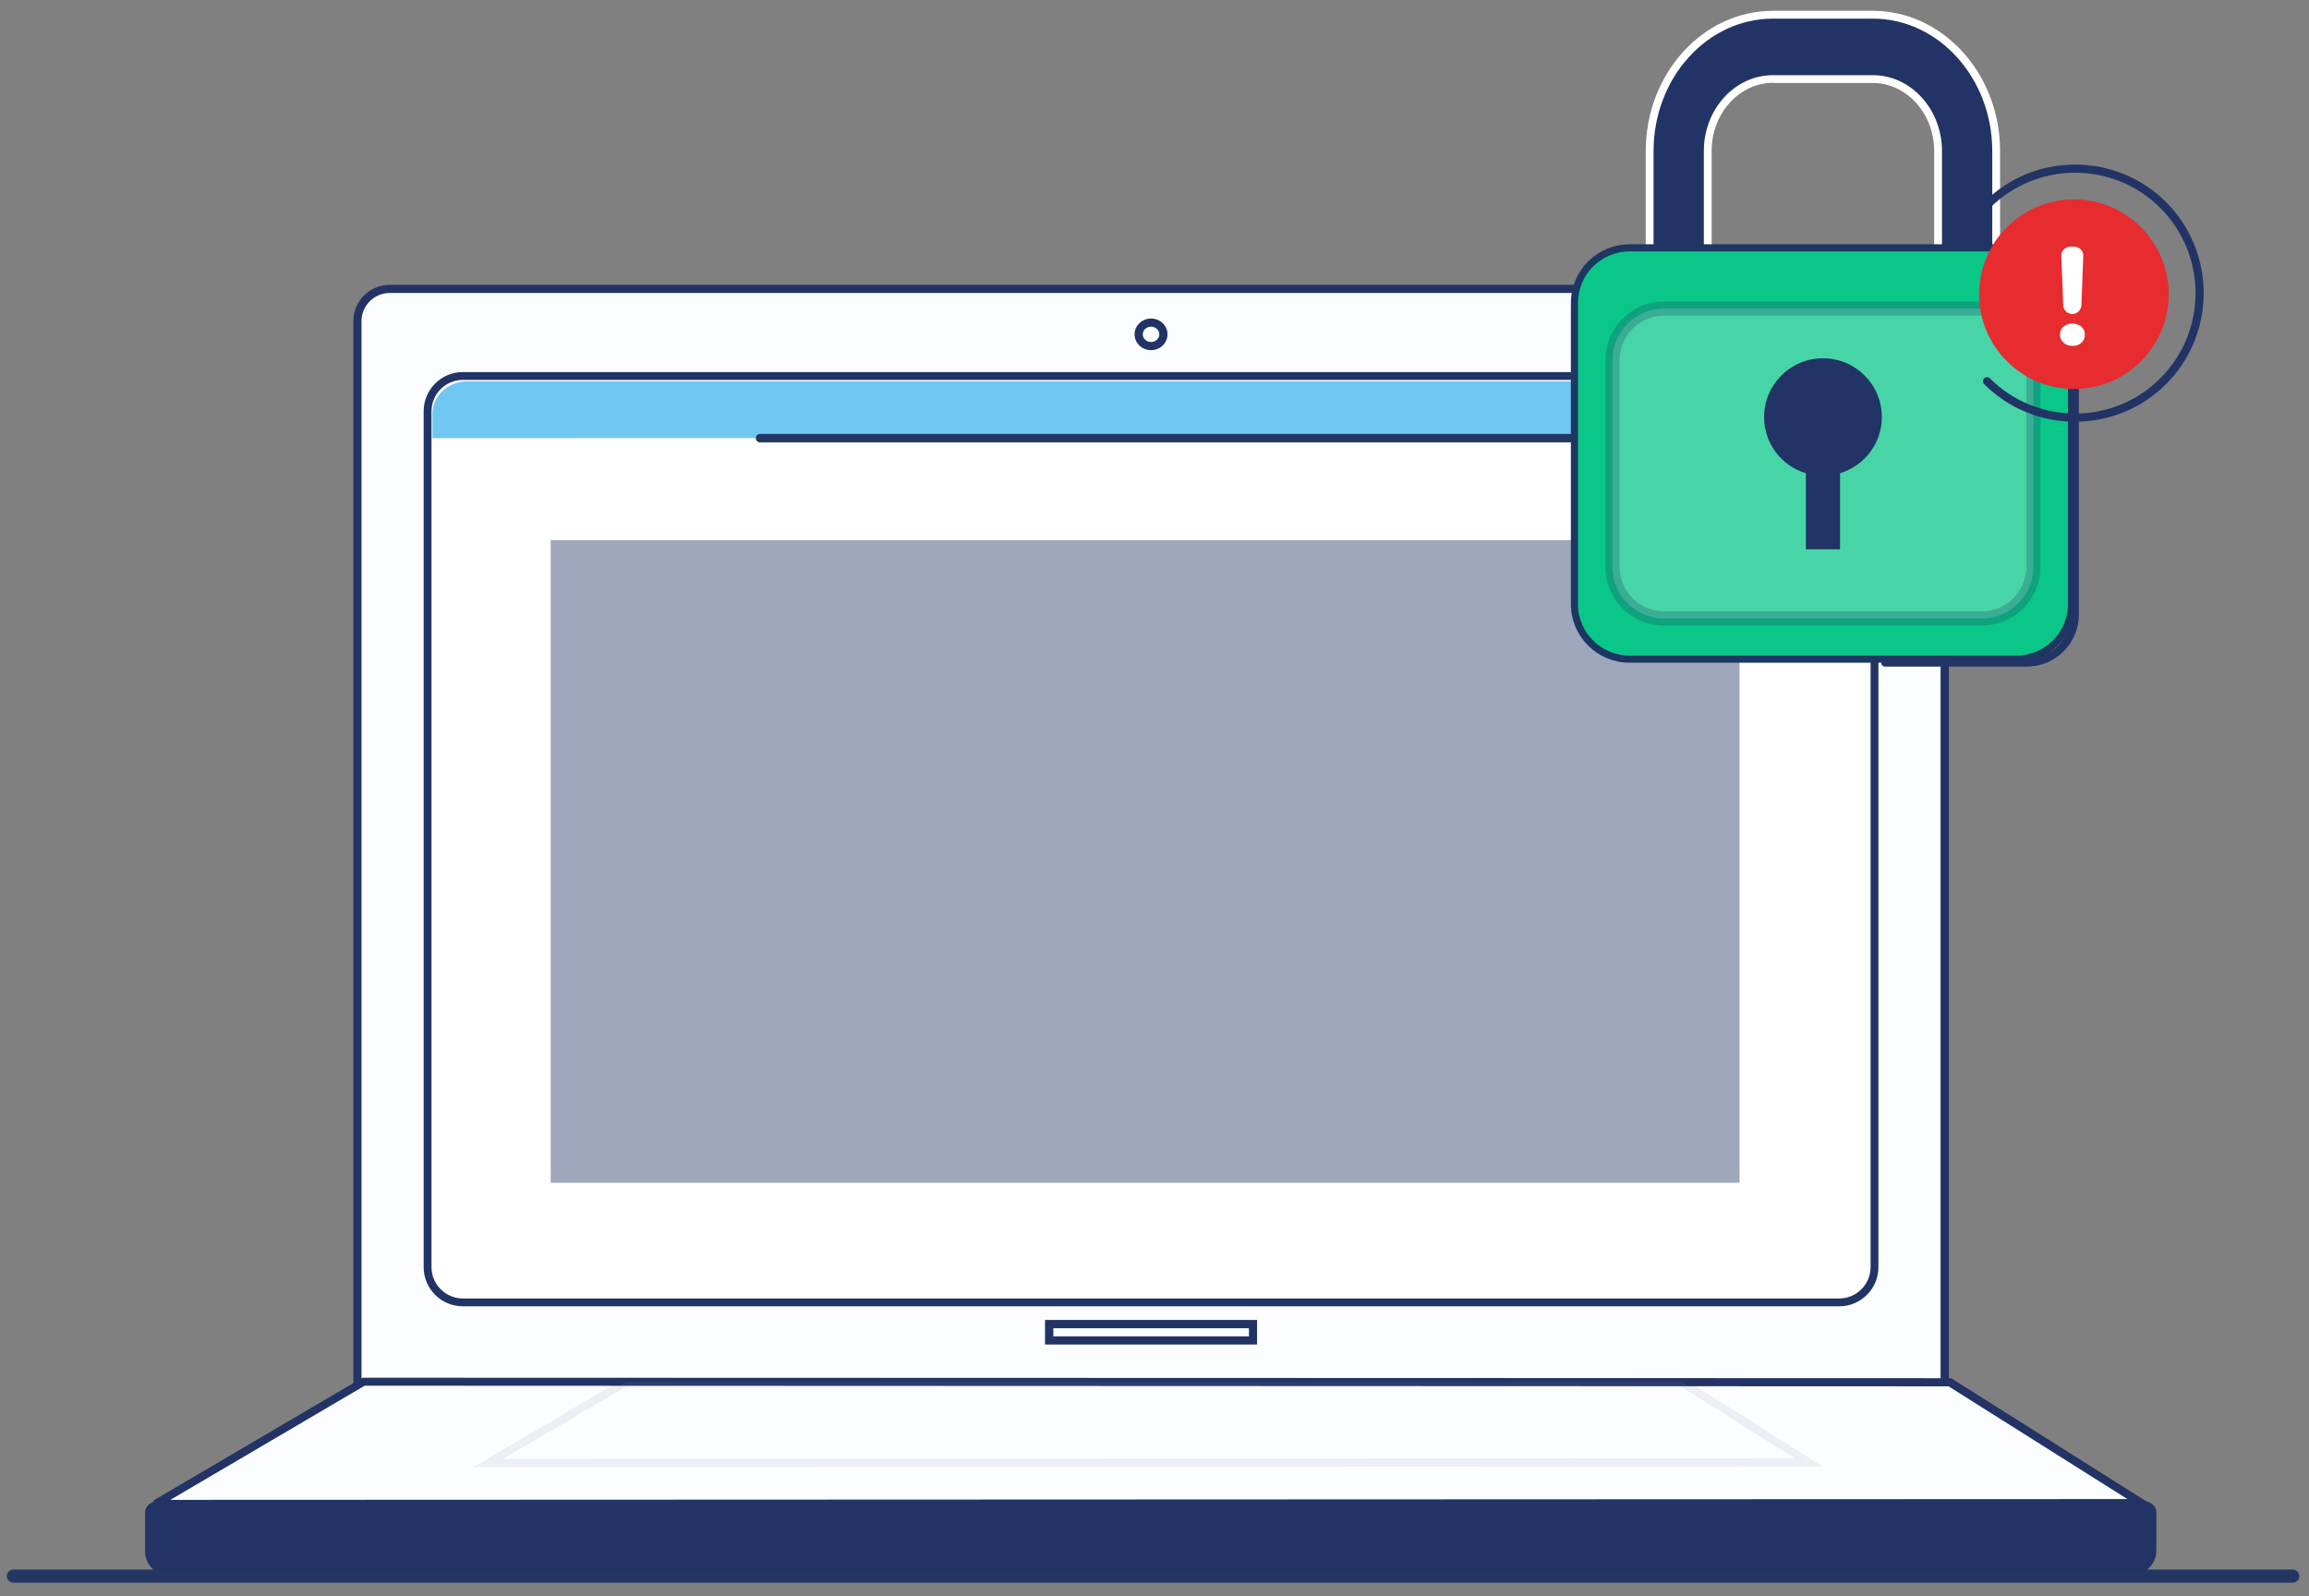 <svg width="162" height="112" viewBox="0 0 162 112" fill="none" xmlns="http://www.w3.org/2000/svg">
<rect x="0" y="0" width="162" height="112" fill="#808080" stroke="none"/>
<path d="M136.436 97.153H25.076V22.533C25.076 21.28 26.087 20.27 27.339 20.27H134.184C135.436 20.27 136.447 21.28 136.447 22.533V97.153H136.436Z" fill="#FBFDFF"/>
<path d="M136.733 97.44H24.791V22.533C24.791 21.127 25.934 19.984 27.34 19.984H134.184C135.591 19.984 136.733 21.127 136.733 22.533V97.44ZM25.362 96.868H136.151V22.533C136.151 21.446 135.261 20.556 134.173 20.556H27.34C26.252 20.556 25.362 21.446 25.362 22.533V96.868Z" fill="#223365"/>
<path d="M87.911 92.9H73.617V94.043H87.911V92.9Z" fill="#FBFDFF"/>
<path d="M88.196 94.33H73.32V92.606H88.196V94.33ZM73.903 93.759H87.625V93.188H73.903V93.759Z" fill="#223365"/>
<path d="M81.625 23.457C81.625 23.907 81.24 24.281 80.757 24.281C80.273 24.281 79.889 23.907 79.889 23.457C79.889 23.006 80.273 22.633 80.757 22.633C81.24 22.633 81.625 22.995 81.625 23.457Z" fill="#FBFDFF"/>
<path d="M80.757 24.567C80.12 24.567 79.603 24.073 79.603 23.457C79.603 22.842 80.12 22.348 80.757 22.348C81.394 22.348 81.911 22.842 81.911 23.457C81.911 24.073 81.394 24.567 80.757 24.567ZM80.757 22.919C80.439 22.919 80.175 23.161 80.175 23.457C80.175 23.754 80.439 23.996 80.757 23.996C81.076 23.996 81.339 23.754 81.339 23.457C81.339 23.161 81.076 22.919 80.757 22.919Z" fill="#223365"/>
<path d="M148.236 110.655H13.124C11.662 110.655 10.465 109.864 10.465 108.887V106.096C10.465 105.821 10.805 105.602 11.212 105.602H150.258C150.675 105.602 151.005 105.821 151.005 106.096V108.81C151.005 109.82 149.764 110.655 148.236 110.655Z" fill="#223365"/>
<path d="M148.237 110.942H13.124C11.476 110.942 10.18 110.041 10.18 108.877V106.086C10.18 105.646 10.63 105.295 11.212 105.295H150.258C150.841 105.295 151.291 105.636 151.291 106.086V108.8C151.302 109.997 149.951 110.942 148.237 110.942ZM11.212 105.877C10.927 105.877 10.751 106.009 10.751 106.086V108.877C10.751 109.679 11.839 110.36 13.113 110.36H148.237C149.588 110.36 150.72 109.646 150.72 108.8V106.086C150.72 106.009 150.544 105.877 150.258 105.877H11.212Z" fill="#223365"/>
<path d="M32.472 91.374H129.044C130.406 91.374 131.516 90.264 131.516 88.901V28.849C131.516 27.487 130.406 26.377 129.044 26.377H32.472C31.11 26.377 30 27.487 30 28.849V88.901C30 90.275 31.11 91.374 32.472 91.374Z" fill="white"/>
<path d="M129.043 91.649H32.471C30.955 91.649 29.725 90.419 29.725 88.903V28.85C29.725 27.334 30.955 26.104 32.471 26.104H129.043C130.559 26.104 131.79 27.334 131.79 28.85V88.903C131.79 90.419 130.559 91.649 129.043 91.649ZM32.471 26.653C31.263 26.653 30.274 27.642 30.274 28.85V88.903C30.274 90.111 31.263 91.1 32.471 91.1H129.043C130.252 91.1 131.241 90.111 131.241 88.903V28.85C131.241 27.642 130.252 26.653 129.043 26.653H32.471Z" fill="#223365"/>
<path d="M131.076 30.729V29.015C131.076 27.763 129.977 26.752 128.626 26.752H32.79C31.439 26.752 30.34 27.763 30.34 29.015V30.74L131.076 30.729Z" fill="#70C8F2"/>
<path d="M122.561 28.851C122.561 29.169 122.308 29.422 121.989 29.422C121.671 29.422 121.418 29.169 121.418 28.851C121.418 28.532 121.671 28.279 121.989 28.279C122.308 28.279 122.561 28.532 122.561 28.851Z" fill="white"/>
<path d="M124.274 29.422C124.59 29.422 124.846 29.166 124.846 28.851C124.846 28.535 124.59 28.279 124.274 28.279C123.959 28.279 123.703 28.535 123.703 28.851C123.703 29.166 123.959 29.422 124.274 29.422Z" fill="white"/>
<path d="M126.56 29.422C126.875 29.422 127.131 29.166 127.131 28.851C127.131 28.535 126.875 28.279 126.56 28.279C126.244 28.279 125.988 28.535 125.988 28.851C125.988 29.166 126.244 29.422 126.56 29.422Z" fill="white"/>
<path opacity="0.43" d="M122.045 37.893H38.635V82.981H122.045V37.893Z" fill="#223365"/>
<path d="M25.507 96.936L10.895 105.527L150.259 105.461L136.801 96.969L25.507 96.936Z" fill="#FBFDFF"/>
<path d="M10.972 105.812H10.895V105.526L10.752 105.285L25.43 96.66H25.507L136.889 96.693L151.259 105.757L10.972 105.812ZM25.584 97.221L11.95 105.23L149.26 105.175L136.713 97.264L25.584 97.221Z" fill="#223365"/>
<g opacity="0.26">
<path opacity="0.26" d="M43.964 96.934L34.252 102.647L126.902 102.603L117.959 96.956L43.964 96.934Z" fill="#FBFDFF"/>
<path opacity="0.26" d="M33.197 102.933L43.898 96.648L118.036 96.67L127.891 102.889L33.197 102.933ZM44.041 97.22L35.307 102.35L125.902 102.307L117.871 97.242L44.041 97.22Z" fill="#223365"/>
</g>
<path d="M131.098 31.037H53.324C53.159 31.037 53.027 30.905 53.027 30.74C53.027 30.575 53.159 30.443 53.324 30.443H131.109C131.274 30.443 131.406 30.575 131.406 30.74C131.406 30.905 131.263 31.037 131.098 31.037Z" fill="#243762"/>
<path d="M115.74 20.501V10.602C115.74 5.329 119.629 1.033 124.398 1.033H131.396C136.175 1.033 140.054 5.329 140.054 10.602V20.501C140.054 25.775 136.164 30.071 131.396 30.071H124.398C119.618 30.071 115.74 25.775 115.74 20.501ZM124.398 5.538C121.871 5.538 119.816 7.812 119.816 10.591V20.49C119.816 23.281 121.871 25.544 124.398 25.544H131.396C133.923 25.544 135.977 23.27 135.977 20.49V10.602C135.977 7.812 133.923 5.549 131.396 5.549H124.398V5.538Z" fill="#223365"/>
<path d="M131.395 30.345H124.397C119.475 30.345 115.465 25.928 115.465 20.501V10.602C115.465 5.174 119.475 0.758 124.397 0.758H131.395C136.317 0.758 140.327 5.174 140.327 10.602V20.501C140.327 25.928 136.317 30.345 131.395 30.345ZM124.397 1.307C119.772 1.307 116.014 5.471 116.014 10.602V20.501C116.014 25.62 119.772 29.795 124.397 29.795H131.395C136.021 29.795 139.778 25.631 139.778 20.501V10.602C139.778 5.482 136.021 1.307 131.395 1.307H124.397ZM131.395 25.829H124.397C121.716 25.829 119.541 23.434 119.541 20.501V10.602C119.541 7.657 121.716 5.273 124.397 5.273H131.395C134.076 5.273 136.251 7.668 136.251 10.602V20.501C136.251 23.445 134.076 25.829 131.395 25.829ZM124.397 5.812C122.024 5.812 120.09 7.954 120.09 10.591V20.49C120.09 23.127 122.024 25.269 124.397 25.269H131.395C133.768 25.269 135.702 23.127 135.702 20.49V10.602C135.702 7.965 133.768 5.823 131.395 5.823H124.397V5.812Z" fill="white"/>
<path d="M141.47 46.245H114.333C112.196 46.245 110.463 44.521 110.463 42.386V21.259C110.463 19.122 112.197 17.389 114.333 17.389H141.47C143.606 17.389 145.34 19.122 145.34 21.259V42.375C145.34 44.511 143.606 46.245 141.47 46.245Z" fill="#0AC789" stroke="#1C3761" stroke-width="0.5"/>
<path d="M142.195 46.77H132.263C132.109 46.77 131.988 46.649 131.988 46.495C131.988 46.341 132.109 46.22 132.263 46.22H142.195C143.909 46.22 145.304 44.825 145.304 43.111V23.423C145.304 23.269 145.425 23.148 145.579 23.148C145.732 23.148 145.853 23.269 145.853 23.423V43.122C145.853 45.133 144.216 46.77 142.195 46.77Z" fill="#223365"/>
<path opacity="0.25" d="M139.043 43.391H116.751C114.753 43.391 113.131 41.769 113.131 39.771V25.268C113.131 23.27 114.753 21.648 116.751 21.648H139.043C141.041 21.648 142.663 23.27 142.663 25.268V39.771C142.663 41.769 141.041 43.391 139.043 43.391Z" fill="white" stroke="#1C3761"/>
<path d="M123.77 29.268C123.77 26.983 125.615 25.137 127.9 25.137C130.186 25.137 132.031 26.983 132.031 29.268C132.031 31.124 130.79 32.684 129.098 33.201V38.54H126.703V33.201C125.011 32.696 123.77 31.135 123.77 29.268Z" fill="#223365"/>
<path d="M160.86 111.04H0.94C0.687 111.04 0.479 110.831 0.479 110.579C0.479 110.326 0.687 110.117 0.94 110.117H160.86C161.113 110.117 161.322 110.326 161.322 110.579C161.322 110.831 161.113 111.04 160.86 111.04Z" fill="#243762"/>
<path d="M152.16 20.644C152.16 24.314 149.183 27.291 145.513 27.291C141.844 27.291 138.855 24.314 138.855 20.644C138.855 16.975 141.833 13.986 145.513 13.986C149.183 13.997 152.16 16.975 152.16 20.644Z" fill="#E62C2E"/>
<path d="M139.207 26.95C139.098 26.84 139.098 26.653 139.207 26.544C139.317 26.434 139.504 26.434 139.614 26.544C142.91 29.84 148.271 29.84 151.567 26.544C154.863 23.248 154.863 17.886 151.567 14.59C148.271 11.294 142.91 11.294 139.614 14.59C139.504 14.7 139.317 14.7 139.207 14.59C139.098 14.48 139.098 14.293 139.207 14.184C142.723 10.668 148.458 10.668 151.974 14.184C155.489 17.699 155.489 23.434 151.974 26.95C148.447 30.466 142.723 30.466 139.207 26.95Z" fill="#223365"/>
<path d="M145.404 24.27C145.152 24.27 144.943 24.193 144.778 24.04C144.613 23.886 144.525 23.699 144.525 23.479C144.525 23.248 144.613 23.062 144.778 22.919C144.943 22.776 145.152 22.699 145.404 22.699C145.657 22.699 145.866 22.776 146.031 22.919C146.195 23.062 146.272 23.259 146.272 23.479C146.272 23.71 146.195 23.897 146.031 24.05C145.877 24.193 145.668 24.27 145.404 24.27ZM146.162 17.964L146.031 21.414C146.02 21.754 145.734 22.029 145.393 22.029C145.053 22.029 144.767 21.754 144.756 21.414L144.624 17.964C144.613 17.601 144.899 17.305 145.261 17.305H145.525C145.888 17.305 146.184 17.601 146.162 17.964Z" fill="white"/>
</svg>

